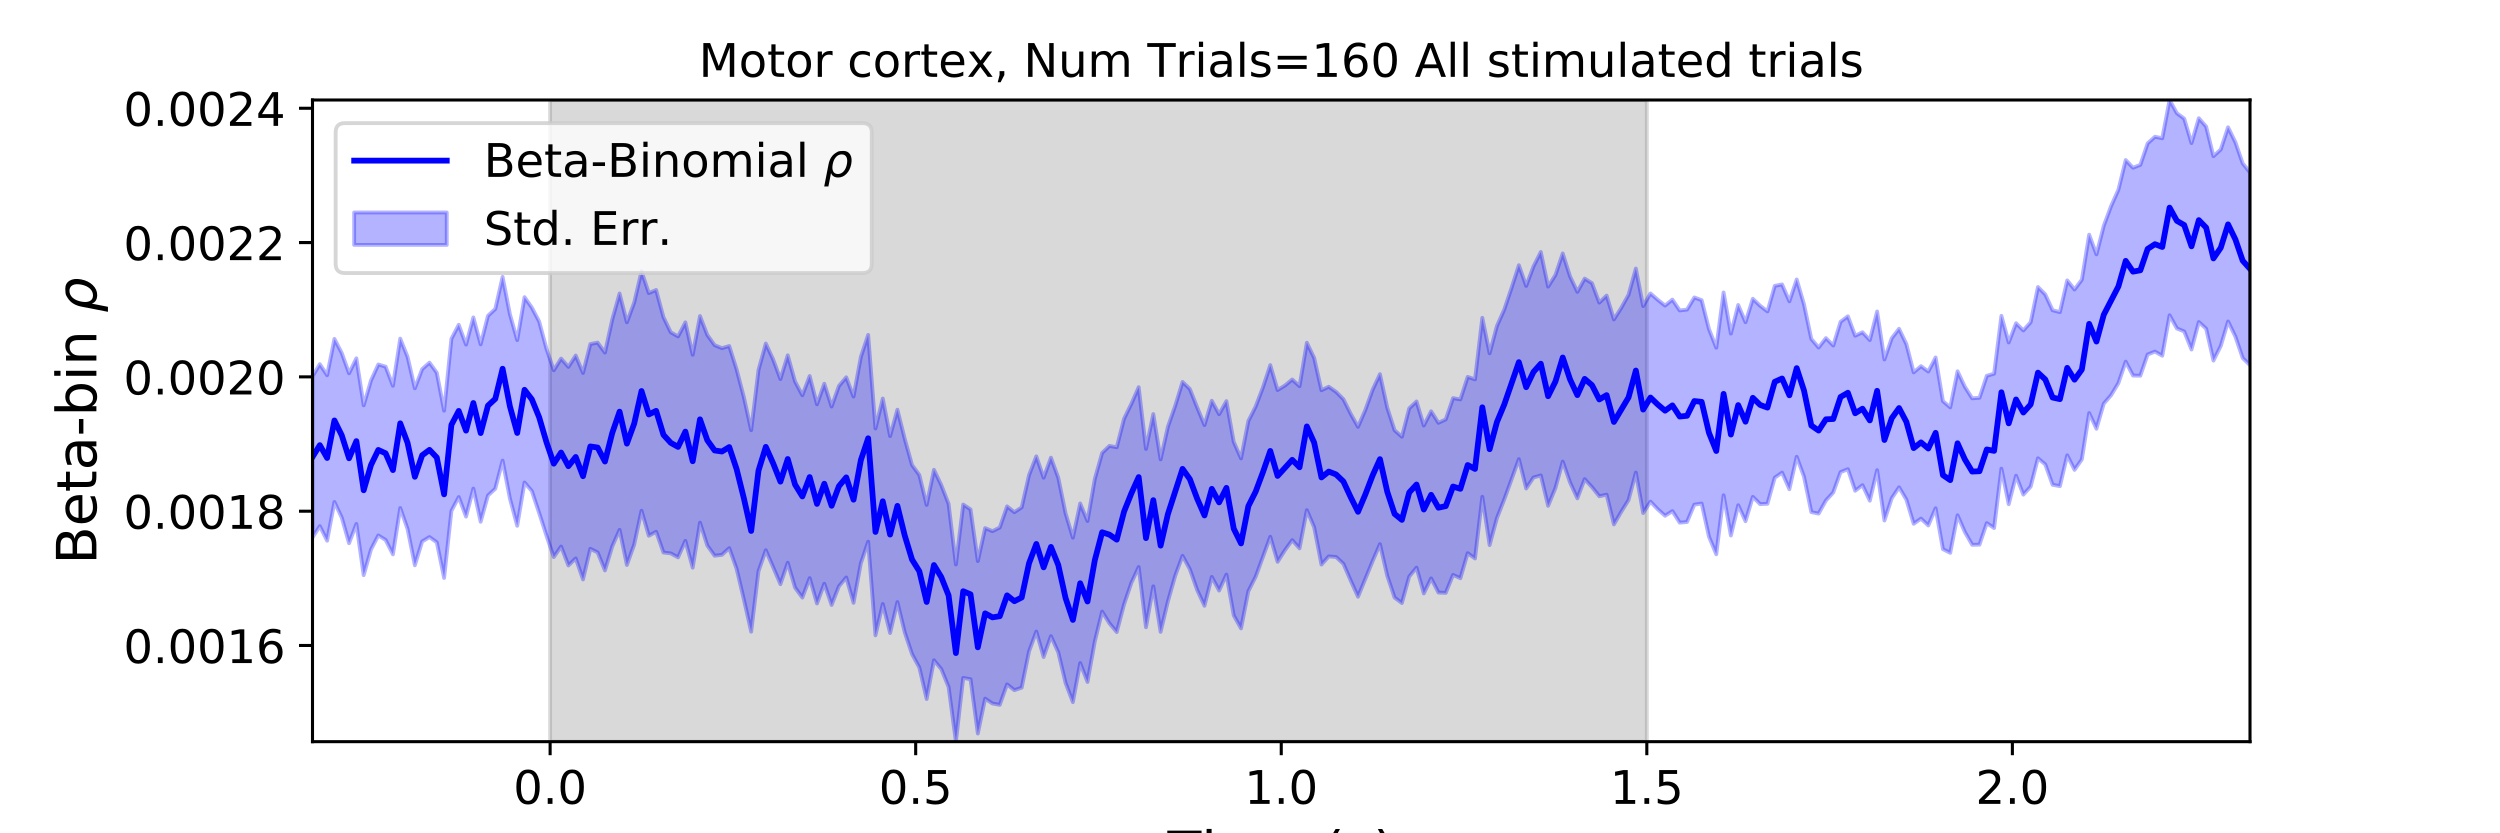 <?xml version="1.0" encoding="utf-8" standalone="no"?>
<!DOCTYPE svg PUBLIC "-//W3C//DTD SVG 1.1//EN"
  "http://www.w3.org/Graphics/SVG/1.1/DTD/svg11.dtd">
<!-- Created with matplotlib (https://matplotlib.org/) -->
<svg height="216pt" version="1.1" viewBox="0 0 648 216" width="648pt" xmlns="http://www.w3.org/2000/svg" xmlns:xlink="http://www.w3.org/1999/xlink">
 <defs>
  <style type="text/css">
*{stroke-linecap:butt;stroke-linejoin:round;}
  </style>
 </defs>
 <g id="figure_1">
  <g id="patch_1">
   <path d="M 0 216 
L 648 216 
L 648 0 
L 0 0 
z
" style="fill:#ffffff;"/>
  </g>
  <g id="axes_1">
   <g id="patch_2">
    <path d="M 81 192.24 
L 583.2 192.24 
L 583.2 25.92 
L 81 25.92 
z
" style="fill:#ffffff;"/>
   </g>
   <g id="PolyCollection_1">
    <defs>
     <path d="M 142.591 -23.76 
L 142.591 -190.08 
L 426.855 -190.08 
L 426.855 -23.76 
L 426.855 -23.76 
L 142.591 -23.76 
z
" id="mf4b47b8b78" style="stroke:#808080;stroke-opacity:0.3;"/>
    </defs>
    <g clip-path="url(#p5faecf2580)">
     <use style="fill:#808080;fill-opacity:0.3;stroke:#808080;stroke-opacity:0.3;" x="0" xlink:href="#mf4b47b8b78" y="216"/>
    </g>
   </g>
   <g id="PolyCollection_2">
    <defs>
     <path d="M 81 -118.435 
L 81 -76.678 
L 82.895 -79.627 
L 84.79 -75.847 
L 86.685 -85.886 
L 88.58 -81.829 
L 90.475 -75.194 
L 92.371 -80.189 
L 94.266 -66.918 
L 96.161 -73.549 
L 98.056 -77.215 
L 99.951 -76.041 
L 101.846 -72.302 
L 103.741 -84.324 
L 105.636 -78.891 
L 107.531 -69.477 
L 109.426 -75.65 
L 111.322 -76.791 
L 113.217 -75.421 
L 115.112 -66.198 
L 117.007 -83.56 
L 118.902 -87.166 
L 120.797 -82.093 
L 122.692 -89.355 
L 124.587 -80.753 
L 126.482 -87.573 
L 128.377 -89.324 
L 130.272 -96.607 
L 132.168 -86.784 
L 134.063 -79.714 
L 135.958 -90.942 
L 137.853 -88.714 
L 139.748 -83.024 
L 141.643 -77.163 
L 143.538 -71.609 
L 145.433 -74.344 
L 147.328 -69.423 
L 149.223 -71.253 
L 151.118 -65.804 
L 153.014 -73.75 
L 154.909 -72.797 
L 156.804 -68.14 
L 158.699 -74.368 
L 160.594 -78.667 
L 162.489 -69.562 
L 164.384 -74.842 
L 166.279 -83.615 
L 168.174 -77.125 
L 170.069 -78.168 
L 171.965 -72.785 
L 173.86 -72.56 
L 175.755 -71.522 
L 177.65 -75.799 
L 179.545 -68.848 
L 181.44 -80.528 
L 183.335 -74.59 
L 185.23 -71.95 
L 187.125 -72.182 
L 189.02 -73.924 
L 190.915 -68.598 
L 192.811 -60.617 
L 194.706 -52.264 
L 196.601 -67.927 
L 198.496 -73.375 
L 200.391 -68.993 
L 202.286 -64.575 
L 204.181 -70.136 
L 206.076 -63.682 
L 207.971 -61.106 
L 209.866 -66.148 
L 211.762 -59.581 
L 213.657 -64.688 
L 215.552 -59.188 
L 217.447 -64.009 
L 219.342 -66.318 
L 221.237 -59.747 
L 223.132 -69.971 
L 225.027 -75.593 
L 226.922 -51.322 
L 228.817 -59.436 
L 230.712 -51.917 
L 232.608 -59.936 
L 234.503 -52.107 
L 236.398 -46.451 
L 238.293 -42.977 
L 240.188 -34.818 
L 242.083 -44.856 
L 243.978 -42.559 
L 245.873 -37.93 
L 247.768 -23.76 
L 249.663 -40.276 
L 251.558 -39.942 
L 253.454 -25.869 
L 255.349 -34.91 
L 257.244 -33.642 
L 259.139 -33.303 
L 261.034 -38.611 
L 262.929 -37.102 
L 264.824 -37.761 
L 266.719 -47.126 
L 268.614 -52.296 
L 270.509 -45.707 
L 272.405 -51.095 
L 274.3 -46.921 
L 276.195 -38.977 
L 278.09 -33.998 
L 279.985 -44.134 
L 281.88 -39.238 
L 283.775 -49.735 
L 285.67 -57.473 
L 287.565 -54.42 
L 289.46 -52.168 
L 291.355 -59.322 
L 293.251 -64.916 
L 295.146 -69.024 
L 297.041 -53.409 
L 298.936 -64.032 
L 300.831 -52.219 
L 302.726 -60.123 
L 304.621 -66.776 
L 306.516 -71.923 
L 308.411 -68.447 
L 310.306 -63.063 
L 312.202 -58.98 
L 314.097 -66.456 
L 315.992 -62.925 
L 317.887 -67.06 
L 319.782 -56.476 
L 321.677 -53.114 
L 323.572 -62.752 
L 325.467 -66.512 
L 327.362 -71.661 
L 329.257 -76.862 
L 331.152 -70.376 
L 333.048 -73.366 
L 334.943 -75.988 
L 336.838 -73.86 
L 338.733 -83.763 
L 340.628 -79.333 
L 342.523 -69.654 
L 344.418 -71.783 
L 346.313 -71.616 
L 348.208 -69.87 
L 350.103 -65.506 
L 351.998 -61.323 
L 353.894 -65.936 
L 355.789 -70.559 
L 357.684 -74.952 
L 359.579 -66.734 
L 361.474 -61.106 
L 363.369 -59.69 
L 365.264 -66.537 
L 367.159 -68.863 
L 369.054 -62.174 
L 370.949 -66.083 
L 372.845 -62.404 
L 374.74 -62.33 
L 376.635 -66.977 
L 378.53 -66.12 
L 380.425 -72.619 
L 382.32 -71.24 
L 384.215 -87.228 
L 386.11 -74.71 
L 388.005 -81.704 
L 389.9 -86.524 
L 391.795 -91.74 
L 393.691 -96.993 
L 395.586 -89.381 
L 397.481 -92.235 
L 399.376 -92.764 
L 401.271 -84.892 
L 403.166 -89.482 
L 405.061 -96.354 
L 406.956 -90.936 
L 408.851 -86.825 
L 410.746 -91.807 
L 412.642 -89.727 
L 414.537 -87.369 
L 416.432 -87.778 
L 418.327 -80.069 
L 420.222 -83.333 
L 422.117 -86.376 
L 424.012 -93.505 
L 425.907 -83.014 
L 427.802 -85.979 
L 429.697 -83.993 
L 431.592 -82.31 
L 433.488 -83.512 
L 435.383 -80.529 
L 437.278 -80.697 
L 439.173 -85.198 
L 441.068 -85.477 
L 442.963 -76.897 
L 444.858 -72.325 
L 446.753 -87.625 
L 448.648 -77.193 
L 450.543 -85.046 
L 452.438 -80.903 
L 454.334 -87.212 
L 456.229 -85.326 
L 458.124 -85.418 
L 460.019 -92.182 
L 461.914 -93.5 
L 463.809 -89.189 
L 465.704 -97.593 
L 467.599 -92.42 
L 469.494 -83.261 
L 471.389 -82.875 
L 473.285 -86.274 
L 475.18 -88.351 
L 477.075 -93.619 
L 478.97 -94.381 
L 480.865 -88.789 
L 482.76 -90.24 
L 484.655 -86.219 
L 486.55 -94.128 
L 488.445 -81.082 
L 490.34 -86.844 
L 492.235 -89.688 
L 494.131 -86.483 
L 496.026 -80.231 
L 497.921 -81.573 
L 499.816 -79.794 
L 501.711 -84.265 
L 503.606 -73.663 
L 505.501 -72.7 
L 507.396 -82.441 
L 509.291 -78.095 
L 511.186 -74.783 
L 513.082 -74.821 
L 514.977 -80.411 
L 516.872 -79.128 
L 518.767 -94.52 
L 520.662 -85.303 
L 522.557 -92.687 
L 524.452 -87.79 
L 526.347 -89.864 
L 528.242 -97.215 
L 530.137 -95.606 
L 532.032 -90.34 
L 533.928 -89.989 
L 535.823 -97.982 
L 537.718 -94.214 
L 539.613 -96.919 
L 541.508 -108.928 
L 543.403 -104.868 
L 545.298 -111.372 
L 547.193 -113.557 
L 549.088 -116.691 
L 550.983 -122.252 
L 552.878 -118.652 
L 554.774 -118.613 
L 556.669 -124.116 
L 558.564 -124.865 
L 560.459 -123.798 
L 562.354 -134.281 
L 564.249 -130.86 
L 566.144 -130.088 
L 568.039 -125.402 
L 569.934 -132.526 
L 571.829 -130.81 
L 573.725 -122.53 
L 575.62 -126.314 
L 577.515 -132.675 
L 579.41 -128.758 
L 581.305 -123.193 
L 583.2 -121.344 
L 583.2 -171.293 
L 583.2 -171.293 
L 581.305 -173.661 
L 579.41 -179.144 
L 577.515 -183.009 
L 575.62 -177.257 
L 573.725 -175.512 
L 571.829 -183.192 
L 569.934 -185.36 
L 568.039 -178.911 
L 566.144 -185.253 
L 564.249 -186.651 
L 562.354 -190.08 
L 560.459 -180.167 
L 558.564 -180.556 
L 556.669 -178.838 
L 554.774 -173.267 
L 552.878 -172.523 
L 550.983 -174.513 
L 549.088 -166.818 
L 547.193 -162.581 
L 545.298 -157.479 
L 543.403 -150.07 
L 541.508 -155.175 
L 539.613 -143.502 
L 537.718 -140.965 
L 535.823 -143.314 
L 533.928 -135.097 
L 532.032 -135.58 
L 530.137 -139.679 
L 528.242 -141.6 
L 526.347 -132.477 
L 524.452 -130.356 
L 522.557 -132.225 
L 520.662 -127.235 
L 518.767 -134.127 
L 516.872 -119.144 
L 514.977 -118.593 
L 513.082 -112.899 
L 511.186 -112.759 
L 509.291 -115.763 
L 507.396 -119.762 
L 505.501 -110.407 
L 503.606 -112.036 
L 501.711 -123.349 
L 499.816 -119.698 
L 497.921 -121.094 
L 496.026 -119.479 
L 494.131 -126.813 
L 492.235 -130.778 
L 490.34 -128.331 
L 488.445 -122.83 
L 486.55 -135.265 
L 484.655 -127.855 
L 482.76 -129.886 
L 480.865 -128.979 
L 478.97 -134.015 
L 477.075 -132.594 
L 475.18 -126.437 
L 473.285 -128.362 
L 471.389 -125.921 
L 469.494 -128.147 
L 467.599 -137.116 
L 465.704 -143.562 
L 463.809 -137.895 
L 461.914 -142.278 
L 460.019 -141.899 
L 458.124 -135.284 
L 456.229 -136.749 
L 454.334 -138.555 
L 452.438 -132.488 
L 450.543 -136.952 
L 448.648 -129.533 
L 446.753 -140.191 
L 444.858 -125.878 
L 442.963 -130.73 
L 441.068 -138.202 
L 439.173 -138.899 
L 437.278 -135.756 
L 435.383 -135.534 
L 433.488 -138.344 
L 431.592 -136.795 
L 429.697 -138.292 
L 427.802 -139.944 
L 425.907 -136.664 
L 424.012 -146.4 
L 422.117 -139.611 
L 420.222 -136.194 
L 418.327 -133.201 
L 416.432 -139.389 
L 414.537 -137.56 
L 412.642 -142.616 
L 410.746 -143.781 
L 408.851 -140.356 
L 406.956 -144.372 
L 405.061 -150.316 
L 403.166 -144.718 
L 401.271 -141.715 
L 399.376 -150.681 
L 397.481 -146.956 
L 395.586 -141.894 
L 393.691 -147.264 
L 391.795 -141.392 
L 389.9 -135.755 
L 388.005 -131.506 
L 386.11 -124.42 
L 384.215 -133.625 
L 382.32 -117.668 
L 380.425 -118.309 
L 378.53 -112.477 
L 376.635 -112.802 
L 374.74 -107.307 
L 372.845 -106.399 
L 370.949 -109.397 
L 369.054 -105.697 
L 367.159 -111.951 
L 365.264 -110.147 
L 363.369 -102.804 
L 361.474 -104.48 
L 359.579 -110.332 
L 357.684 -119.024 
L 355.789 -115 
L 353.894 -109.745 
L 351.998 -105.363 
L 350.103 -108.743 
L 348.208 -112.536 
L 346.313 -114.431 
L 344.418 -115.762 
L 342.523 -114.846 
L 340.628 -123.233 
L 338.733 -127.17 
L 336.838 -115.904 
L 334.943 -117.634 
L 333.048 -116.064 
L 331.152 -114.901 
L 329.257 -121.364 
L 327.362 -115.617 
L 325.467 -110.629 
L 323.572 -106.875 
L 321.677 -97.177 
L 319.782 -101.467 
L 317.887 -112.033 
L 315.992 -108.646 
L 314.097 -112.124 
L 312.202 -105.824 
L 310.306 -110.426 
L 308.411 -115.175 
L 306.516 -117.007 
L 304.621 -110.83 
L 302.726 -105.419 
L 300.831 -96.932 
L 298.936 -108.671 
L 297.041 -99.634 
L 295.146 -115.645 
L 293.251 -111.337 
L 291.355 -107.474 
L 289.46 -100.076 
L 287.565 -100.423 
L 285.67 -98.595 
L 283.775 -91.861 
L 281.88 -80.952 
L 279.985 -85.511 
L 278.09 -76.641 
L 276.195 -82.964 
L 274.3 -92.204 
L 272.405 -97.379 
L 270.509 -92.181 
L 268.614 -97.718 
L 266.719 -92.858 
L 264.824 -84.502 
L 262.929 -83.234 
L 261.034 -84.753 
L 259.139 -79.264 
L 257.244 -78.319 
L 255.349 -79.12 
L 253.454 -70.564 
L 251.558 -83.974 
L 249.663 -85.225 
L 247.768 -69.694 
L 245.873 -85.402 
L 243.978 -90.285 
L 242.083 -94.227 
L 240.188 -85.13 
L 238.293 -92.884 
L 236.398 -95.475 
L 234.503 -102.296 
L 232.608 -109.813 
L 230.712 -102.968 
L 228.817 -112.7 
L 226.922 -104.932 
L 225.027 -129.198 
L 223.132 -123.483 
L 221.237 -113.218 
L 219.342 -118.206 
L 217.447 -115.96 
L 215.552 -110.63 
L 213.657 -116.538 
L 211.762 -111.203 
L 209.866 -118.529 
L 207.971 -113.546 
L 206.076 -117.13 
L 204.181 -123.906 
L 202.286 -117.749 
L 200.391 -122.86 
L 198.496 -126.967 
L 196.601 -120.109 
L 194.706 -104.495 
L 192.811 -113.059 
L 190.915 -120.306 
L 189.02 -126.318 
L 187.125 -125.755 
L 185.23 -126.541 
L 183.335 -129.183 
L 181.44 -134.082 
L 179.545 -124.048 
L 177.65 -132.455 
L 175.755 -128.802 
L 173.86 -129.873 
L 171.965 -133.806 
L 170.069 -140.843 
L 168.174 -140.028 
L 166.279 -145.686 
L 164.384 -137.572 
L 162.489 -132.463 
L 160.594 -139.932 
L 158.699 -133.209 
L 156.804 -124.605 
L 154.909 -127.2 
L 153.014 -126.815 
L 151.118 -119.338 
L 149.223 -123.849 
L 147.328 -120.909 
L 145.433 -123.062 
L 143.538 -120.028 
L 141.643 -125.62 
L 139.748 -132.677 
L 137.853 -136.277 
L 135.958 -138.976 
L 134.063 -127.842 
L 132.168 -134.566 
L 130.272 -144.229 
L 128.377 -135.916 
L 126.482 -134.155 
L 124.587 -126.747 
L 122.692 -133.723 
L 120.797 -126.679 
L 118.902 -131.812 
L 117.007 -128.193 
L 115.112 -109.549 
L 113.217 -119.392 
L 111.322 -122.004 
L 109.426 -120.324 
L 107.531 -115.361 
L 105.636 -123.531 
L 103.741 -128.227 
L 101.846 -116.01 
L 99.951 -120.965 
L 98.056 -121.535 
L 96.161 -117.383 
L 94.266 -110.94 
L 92.371 -123.127 
L 90.475 -119.243 
L 88.58 -124.512 
L 86.685 -128.151 
L 84.79 -118.747 
L 82.895 -121.606 
L 81 -118.435 
z
" id="m51e61ae2d9" style="stroke:#0000ff;stroke-opacity:0.3;"/>
    </defs>
    <g clip-path="url(#p5faecf2580)">
     <use style="fill:#0000ff;fill-opacity:0.3;stroke:#0000ff;stroke-opacity:0.3;" x="0" xlink:href="#m51e61ae2d9" y="216"/>
    </g>
   </g>
   <g id="matplotlib.axis_1">
    <g id="xtick_1">
     <g id="line2d_1">
      <defs>
       <path d="M 0 0 
L 0 3.5 
" id="m97f5fd8496" style="stroke:#000000;stroke-width:0.8;"/>
      </defs>
      <g>
       <use style="stroke:#000000;stroke-width:0.8;" x="142.591" xlink:href="#m97f5fd8496" y="192.24"/>
      </g>
     </g>
     <g id="text_1">
      <!-- 0.0 -->
      <defs>
       <path d="M 31.781 66.406 
Q 24.172 66.406 20.328 58.906 
Q 16.5 51.422 16.5 36.375 
Q 16.5 21.391 20.328 13.891 
Q 24.172 6.391 31.781 6.391 
Q 39.453 6.391 43.281 13.891 
Q 47.125 21.391 47.125 36.375 
Q 47.125 51.422 43.281 58.906 
Q 39.453 66.406 31.781 66.406 
z
M 31.781 74.219 
Q 44.047 74.219 50.516 64.516 
Q 56.984 54.828 56.984 36.375 
Q 56.984 17.969 50.516 8.266 
Q 44.047 -1.422 31.781 -1.422 
Q 19.531 -1.422 13.062 8.266 
Q 6.594 17.969 6.594 36.375 
Q 6.594 54.828 13.062 64.516 
Q 19.531 74.219 31.781 74.219 
z
" id="DejaVuSans-48"/>
       <path d="M 10.688 12.406 
L 21 12.406 
L 21 0 
L 10.688 0 
z
" id="DejaVuSans-46"/>
      </defs>
      <g transform="translate(133.049 208.358)scale(0.12 -0.12)">
       <use xlink:href="#DejaVuSans-48"/>
       <use x="63.623" xlink:href="#DejaVuSans-46"/>
       <use x="95.41" xlink:href="#DejaVuSans-48"/>
      </g>
     </g>
    </g>
    <g id="xtick_2">
     <g id="line2d_2">
      <g>
       <use style="stroke:#000000;stroke-width:0.8;" x="237.345" xlink:href="#m97f5fd8496" y="192.24"/>
      </g>
     </g>
     <g id="text_2">
      <!-- 0.5 -->
      <defs>
       <path d="M 10.797 72.906 
L 49.516 72.906 
L 49.516 64.594 
L 19.828 64.594 
L 19.828 46.734 
Q 21.969 47.469 24.109 47.828 
Q 26.266 48.188 28.422 48.188 
Q 40.625 48.188 47.75 41.5 
Q 54.891 34.812 54.891 23.391 
Q 54.891 11.625 47.562 5.094 
Q 40.234 -1.422 26.906 -1.422 
Q 22.312 -1.422 17.547 -0.641 
Q 12.797 0.141 7.719 1.703 
L 7.719 11.625 
Q 12.109 9.234 16.797 8.062 
Q 21.484 6.891 26.703 6.891 
Q 35.156 6.891 40.078 11.328 
Q 45.016 15.766 45.016 23.391 
Q 45.016 31 40.078 35.438 
Q 35.156 39.891 26.703 39.891 
Q 22.75 39.891 18.812 39.016 
Q 14.891 38.141 10.797 36.281 
z
" id="DejaVuSans-53"/>
      </defs>
      <g transform="translate(227.803 208.358)scale(0.12 -0.12)">
       <use xlink:href="#DejaVuSans-48"/>
       <use x="63.623" xlink:href="#DejaVuSans-46"/>
       <use x="95.41" xlink:href="#DejaVuSans-53"/>
      </g>
     </g>
    </g>
    <g id="xtick_3">
     <g id="line2d_3">
      <g>
       <use style="stroke:#000000;stroke-width:0.8;" x="332.1" xlink:href="#m97f5fd8496" y="192.24"/>
      </g>
     </g>
     <g id="text_3">
      <!-- 1.0 -->
      <defs>
       <path d="M 12.406 8.297 
L 28.516 8.297 
L 28.516 63.922 
L 10.984 60.406 
L 10.984 69.391 
L 28.422 72.906 
L 38.281 72.906 
L 38.281 8.297 
L 54.391 8.297 
L 54.391 0 
L 12.406 0 
z
" id="DejaVuSans-49"/>
      </defs>
      <g transform="translate(322.558 208.358)scale(0.12 -0.12)">
       <use xlink:href="#DejaVuSans-49"/>
       <use x="63.623" xlink:href="#DejaVuSans-46"/>
       <use x="95.41" xlink:href="#DejaVuSans-48"/>
      </g>
     </g>
    </g>
    <g id="xtick_4">
     <g id="line2d_4">
      <g>
       <use style="stroke:#000000;stroke-width:0.8;" x="426.855" xlink:href="#m97f5fd8496" y="192.24"/>
      </g>
     </g>
     <g id="text_4">
      <!-- 1.5 -->
      <g transform="translate(417.313 208.358)scale(0.12 -0.12)">
       <use xlink:href="#DejaVuSans-49"/>
       <use x="63.623" xlink:href="#DejaVuSans-46"/>
       <use x="95.41" xlink:href="#DejaVuSans-53"/>
      </g>
     </g>
    </g>
    <g id="xtick_5">
     <g id="line2d_5">
      <g>
       <use style="stroke:#000000;stroke-width:0.8;" x="521.609" xlink:href="#m97f5fd8496" y="192.24"/>
      </g>
     </g>
     <g id="text_5">
      <!-- 2.0 -->
      <defs>
       <path d="M 19.188 8.297 
L 53.609 8.297 
L 53.609 0 
L 7.328 0 
L 7.328 8.297 
Q 12.938 14.109 22.625 23.891 
Q 32.328 33.688 34.812 36.531 
Q 39.547 41.844 41.422 45.531 
Q 43.312 49.219 43.312 52.781 
Q 43.312 58.594 39.234 62.25 
Q 35.156 65.922 28.609 65.922 
Q 23.969 65.922 18.812 64.312 
Q 13.672 62.703 7.812 59.422 
L 7.812 69.391 
Q 13.766 71.781 18.938 73 
Q 24.125 74.219 28.422 74.219 
Q 39.75 74.219 46.484 68.547 
Q 53.219 62.891 53.219 53.422 
Q 53.219 48.922 51.531 44.891 
Q 49.859 40.875 45.406 35.406 
Q 44.188 33.984 37.641 27.219 
Q 31.109 20.453 19.188 8.297 
z
" id="DejaVuSans-50"/>
      </defs>
      <g transform="translate(512.068 208.358)scale(0.12 -0.12)">
       <use xlink:href="#DejaVuSans-50"/>
       <use x="63.623" xlink:href="#DejaVuSans-46"/>
       <use x="95.41" xlink:href="#DejaVuSans-48"/>
      </g>
     </g>
    </g>
    <g id="text_6">
     <!-- Time (s) -->
     <defs>
      <path d="M -0.297 72.906 
L 61.375 72.906 
L 61.375 64.594 
L 35.5 64.594 
L 35.5 0 
L 25.594 0 
L 25.594 64.594 
L -0.297 64.594 
z
" id="DejaVuSans-84"/>
      <path d="M 9.422 54.688 
L 18.406 54.688 
L 18.406 0 
L 9.422 0 
z
M 9.422 75.984 
L 18.406 75.984 
L 18.406 64.594 
L 9.422 64.594 
z
" id="DejaVuSans-105"/>
      <path d="M 52 44.188 
Q 55.375 50.25 60.062 53.125 
Q 64.75 56 71.094 56 
Q 79.641 56 84.281 50.016 
Q 88.922 44.047 88.922 33.016 
L 88.922 0 
L 79.891 0 
L 79.891 32.719 
Q 79.891 40.578 77.094 44.375 
Q 74.312 48.188 68.609 48.188 
Q 61.625 48.188 57.562 43.547 
Q 53.516 38.922 53.516 30.906 
L 53.516 0 
L 44.484 0 
L 44.484 32.719 
Q 44.484 40.625 41.703 44.406 
Q 38.922 48.188 33.109 48.188 
Q 26.219 48.188 22.156 43.531 
Q 18.109 38.875 18.109 30.906 
L 18.109 0 
L 9.078 0 
L 9.078 54.688 
L 18.109 54.688 
L 18.109 46.188 
Q 21.188 51.219 25.484 53.609 
Q 29.781 56 35.688 56 
Q 41.656 56 45.828 52.969 
Q 50 49.953 52 44.188 
z
" id="DejaVuSans-109"/>
      <path d="M 56.203 29.594 
L 56.203 25.203 
L 14.891 25.203 
Q 15.484 15.922 20.484 11.062 
Q 25.484 6.203 34.422 6.203 
Q 39.594 6.203 44.453 7.469 
Q 49.312 8.734 54.109 11.281 
L 54.109 2.781 
Q 49.266 0.734 44.188 -0.344 
Q 39.109 -1.422 33.891 -1.422 
Q 20.797 -1.422 13.156 6.188 
Q 5.516 13.812 5.516 26.812 
Q 5.516 40.234 12.766 48.109 
Q 20.016 56 32.328 56 
Q 43.359 56 49.781 48.891 
Q 56.203 41.797 56.203 29.594 
z
M 47.219 32.234 
Q 47.125 39.594 43.094 43.984 
Q 39.062 48.391 32.422 48.391 
Q 24.906 48.391 20.391 44.141 
Q 15.875 39.891 15.188 32.172 
z
" id="DejaVuSans-101"/>
      <path id="DejaVuSans-32"/>
      <path d="M 31 75.875 
Q 24.469 64.656 21.281 53.656 
Q 18.109 42.672 18.109 31.391 
Q 18.109 20.125 21.312 9.062 
Q 24.516 -2 31 -13.188 
L 23.188 -13.188 
Q 15.875 -1.703 12.234 9.375 
Q 8.594 20.453 8.594 31.391 
Q 8.594 42.281 12.203 53.312 
Q 15.828 64.359 23.188 75.875 
z
" id="DejaVuSans-40"/>
      <path d="M 44.281 53.078 
L 44.281 44.578 
Q 40.484 46.531 36.375 47.5 
Q 32.281 48.484 27.875 48.484 
Q 21.188 48.484 17.844 46.438 
Q 14.5 44.391 14.5 40.281 
Q 14.5 37.156 16.891 35.375 
Q 19.281 33.594 26.516 31.984 
L 29.594 31.297 
Q 39.156 29.25 43.188 25.516 
Q 47.219 21.781 47.219 15.094 
Q 47.219 7.469 41.188 3.016 
Q 35.156 -1.422 24.609 -1.422 
Q 20.219 -1.422 15.453 -0.562 
Q 10.688 0.297 5.422 2 
L 5.422 11.281 
Q 10.406 8.688 15.234 7.391 
Q 20.062 6.109 24.812 6.109 
Q 31.156 6.109 34.562 8.281 
Q 37.984 10.453 37.984 14.406 
Q 37.984 18.062 35.516 20.016 
Q 33.062 21.969 24.703 23.781 
L 21.578 24.516 
Q 13.234 26.266 9.516 29.906 
Q 5.812 33.547 5.812 39.891 
Q 5.812 47.609 11.281 51.797 
Q 16.75 56 26.812 56 
Q 31.781 56 36.172 55.266 
Q 40.578 54.547 44.281 53.078 
z
" id="DejaVuSans-115"/>
      <path d="M 8.016 75.875 
L 15.828 75.875 
Q 23.141 64.359 26.781 53.312 
Q 30.422 42.281 30.422 31.391 
Q 30.422 20.453 26.781 9.375 
Q 23.141 -1.703 15.828 -13.188 
L 8.016 -13.188 
Q 14.5 -2 17.703 9.062 
Q 20.906 20.125 20.906 31.391 
Q 20.906 42.672 17.703 53.656 
Q 14.5 64.656 8.016 75.875 
z
" id="DejaVuSans-41"/>
     </defs>
     <g transform="translate(302.605 225.796)scale(0.144 -0.144)">
      <use xlink:href="#DejaVuSans-84"/>
      <use x="61.037" xlink:href="#DejaVuSans-105"/>
      <use x="88.82" xlink:href="#DejaVuSans-109"/>
      <use x="186.232" xlink:href="#DejaVuSans-101"/>
      <use x="247.756" xlink:href="#DejaVuSans-32"/>
      <use x="279.543" xlink:href="#DejaVuSans-40"/>
      <use x="318.557" xlink:href="#DejaVuSans-115"/>
      <use x="370.656" xlink:href="#DejaVuSans-41"/>
     </g>
    </g>
   </g>
   <g id="matplotlib.axis_2">
    <g id="ytick_1">
     <g id="line2d_6">
      <defs>
       <path d="M 0 0 
L -3.5 0 
" id="m03a2a7e859" style="stroke:#000000;stroke-width:0.8;"/>
      </defs>
      <g>
       <use style="stroke:#000000;stroke-width:0.8;" x="81" xlink:href="#m03a2a7e859" y="167.309"/>
      </g>
     </g>
     <g id="text_7">
      <!-- 0.0016 -->
      <defs>
       <path d="M 33.016 40.375 
Q 26.375 40.375 22.484 35.828 
Q 18.609 31.297 18.609 23.391 
Q 18.609 15.531 22.484 10.953 
Q 26.375 6.391 33.016 6.391 
Q 39.656 6.391 43.531 10.953 
Q 47.406 15.531 47.406 23.391 
Q 47.406 31.297 43.531 35.828 
Q 39.656 40.375 33.016 40.375 
z
M 52.594 71.297 
L 52.594 62.312 
Q 48.875 64.062 45.094 64.984 
Q 41.312 65.922 37.594 65.922 
Q 27.828 65.922 22.672 59.328 
Q 17.531 52.734 16.797 39.406 
Q 19.672 43.656 24.016 45.922 
Q 28.375 48.188 33.594 48.188 
Q 44.578 48.188 50.953 41.516 
Q 57.328 34.859 57.328 23.391 
Q 57.328 12.156 50.688 5.359 
Q 44.047 -1.422 33.016 -1.422 
Q 20.359 -1.422 13.672 8.266 
Q 6.984 17.969 6.984 36.375 
Q 6.984 53.656 15.188 63.938 
Q 23.391 74.219 37.203 74.219 
Q 40.922 74.219 44.703 73.484 
Q 48.484 72.75 52.594 71.297 
z
" id="DejaVuSans-54"/>
      </defs>
      <g transform="translate(32.011 171.868)scale(0.12 -0.12)">
       <use xlink:href="#DejaVuSans-48"/>
       <use x="63.623" xlink:href="#DejaVuSans-46"/>
       <use x="95.41" xlink:href="#DejaVuSans-48"/>
       <use x="159.033" xlink:href="#DejaVuSans-48"/>
       <use x="222.656" xlink:href="#DejaVuSans-49"/>
       <use x="286.279" xlink:href="#DejaVuSans-54"/>
      </g>
     </g>
    </g>
    <g id="ytick_2">
     <g id="line2d_7">
      <g>
       <use style="stroke:#000000;stroke-width:0.8;" x="81" xlink:href="#m03a2a7e859" y="132.498"/>
      </g>
     </g>
     <g id="text_8">
      <!-- 0.0018 -->
      <defs>
       <path d="M 31.781 34.625 
Q 24.75 34.625 20.719 30.859 
Q 16.703 27.094 16.703 20.516 
Q 16.703 13.922 20.719 10.156 
Q 24.75 6.391 31.781 6.391 
Q 38.812 6.391 42.859 10.172 
Q 46.922 13.969 46.922 20.516 
Q 46.922 27.094 42.891 30.859 
Q 38.875 34.625 31.781 34.625 
z
M 21.922 38.812 
Q 15.578 40.375 12.031 44.719 
Q 8.5 49.078 8.5 55.328 
Q 8.5 64.062 14.719 69.141 
Q 20.953 74.219 31.781 74.219 
Q 42.672 74.219 48.875 69.141 
Q 55.078 64.062 55.078 55.328 
Q 55.078 49.078 51.531 44.719 
Q 48 40.375 41.703 38.812 
Q 48.828 37.156 52.797 32.312 
Q 56.781 27.484 56.781 20.516 
Q 56.781 9.906 50.312 4.234 
Q 43.844 -1.422 31.781 -1.422 
Q 19.734 -1.422 13.25 4.234 
Q 6.781 9.906 6.781 20.516 
Q 6.781 27.484 10.781 32.312 
Q 14.797 37.156 21.922 38.812 
z
M 18.312 54.391 
Q 18.312 48.734 21.844 45.562 
Q 25.391 42.391 31.781 42.391 
Q 38.141 42.391 41.719 45.562 
Q 45.312 48.734 45.312 54.391 
Q 45.312 60.062 41.719 63.234 
Q 38.141 66.406 31.781 66.406 
Q 25.391 66.406 21.844 63.234 
Q 18.312 60.062 18.312 54.391 
z
" id="DejaVuSans-56"/>
      </defs>
      <g transform="translate(32.011 137.057)scale(0.12 -0.12)">
       <use xlink:href="#DejaVuSans-48"/>
       <use x="63.623" xlink:href="#DejaVuSans-46"/>
       <use x="95.41" xlink:href="#DejaVuSans-48"/>
       <use x="159.033" xlink:href="#DejaVuSans-48"/>
       <use x="222.656" xlink:href="#DejaVuSans-49"/>
       <use x="286.279" xlink:href="#DejaVuSans-56"/>
      </g>
     </g>
    </g>
    <g id="ytick_3">
     <g id="line2d_8">
      <g>
       <use style="stroke:#000000;stroke-width:0.8;" x="81" xlink:href="#m03a2a7e859" y="97.687"/>
      </g>
     </g>
     <g id="text_9">
      <!-- 0.0020 -->
      <g transform="translate(32.011 102.246)scale(0.12 -0.12)">
       <use xlink:href="#DejaVuSans-48"/>
       <use x="63.623" xlink:href="#DejaVuSans-46"/>
       <use x="95.41" xlink:href="#DejaVuSans-48"/>
       <use x="159.033" xlink:href="#DejaVuSans-48"/>
       <use x="222.656" xlink:href="#DejaVuSans-50"/>
       <use x="286.279" xlink:href="#DejaVuSans-48"/>
      </g>
     </g>
    </g>
    <g id="ytick_4">
     <g id="line2d_9">
      <g>
       <use style="stroke:#000000;stroke-width:0.8;" x="81" xlink:href="#m03a2a7e859" y="62.875"/>
      </g>
     </g>
     <g id="text_10">
      <!-- 0.0022 -->
      <g transform="translate(32.011 67.434)scale(0.12 -0.12)">
       <use xlink:href="#DejaVuSans-48"/>
       <use x="63.623" xlink:href="#DejaVuSans-46"/>
       <use x="95.41" xlink:href="#DejaVuSans-48"/>
       <use x="159.033" xlink:href="#DejaVuSans-48"/>
       <use x="222.656" xlink:href="#DejaVuSans-50"/>
       <use x="286.279" xlink:href="#DejaVuSans-50"/>
      </g>
     </g>
    </g>
    <g id="ytick_5">
     <g id="line2d_10">
      <g>
       <use style="stroke:#000000;stroke-width:0.8;" x="81" xlink:href="#m03a2a7e859" y="28.064"/>
      </g>
     </g>
     <g id="text_11">
      <!-- 0.0024 -->
      <defs>
       <path d="M 37.797 64.312 
L 12.891 25.391 
L 37.797 25.391 
z
M 35.203 72.906 
L 47.609 72.906 
L 47.609 25.391 
L 58.016 25.391 
L 58.016 17.188 
L 47.609 17.188 
L 47.609 0 
L 37.797 0 
L 37.797 17.188 
L 4.891 17.188 
L 4.891 26.703 
z
" id="DejaVuSans-52"/>
      </defs>
      <g transform="translate(32.011 32.623)scale(0.12 -0.12)">
       <use xlink:href="#DejaVuSans-48"/>
       <use x="63.623" xlink:href="#DejaVuSans-46"/>
       <use x="95.41" xlink:href="#DejaVuSans-48"/>
       <use x="159.033" xlink:href="#DejaVuSans-48"/>
       <use x="222.656" xlink:href="#DejaVuSans-50"/>
       <use x="286.279" xlink:href="#DejaVuSans-52"/>
      </g>
     </g>
    </g>
    <g id="text_12">
     <!-- Beta-bin $\rho$ -->
     <defs>
      <path d="M 19.672 34.812 
L 19.672 8.109 
L 35.5 8.109 
Q 43.453 8.109 47.281 11.406 
Q 51.125 14.703 51.125 21.484 
Q 51.125 28.328 47.281 31.562 
Q 43.453 34.812 35.5 34.812 
z
M 19.672 64.797 
L 19.672 42.828 
L 34.281 42.828 
Q 41.5 42.828 45.031 45.531 
Q 48.578 48.25 48.578 53.812 
Q 48.578 59.328 45.031 62.062 
Q 41.5 64.797 34.281 64.797 
z
M 9.812 72.906 
L 35.016 72.906 
Q 46.297 72.906 52.391 68.219 
Q 58.5 63.531 58.5 54.891 
Q 58.5 48.188 55.375 44.234 
Q 52.25 40.281 46.188 39.312 
Q 53.469 37.75 57.5 32.781 
Q 61.531 27.828 61.531 20.406 
Q 61.531 10.641 54.891 5.312 
Q 48.25 0 35.984 0 
L 9.812 0 
z
" id="DejaVuSans-66"/>
      <path d="M 18.312 70.219 
L 18.312 54.688 
L 36.812 54.688 
L 36.812 47.703 
L 18.312 47.703 
L 18.312 18.016 
Q 18.312 11.328 20.141 9.422 
Q 21.969 7.516 27.594 7.516 
L 36.812 7.516 
L 36.812 0 
L 27.594 0 
Q 17.188 0 13.234 3.875 
Q 9.281 7.766 9.281 18.016 
L 9.281 47.703 
L 2.688 47.703 
L 2.688 54.688 
L 9.281 54.688 
L 9.281 70.219 
z
" id="DejaVuSans-116"/>
      <path d="M 34.281 27.484 
Q 23.391 27.484 19.188 25 
Q 14.984 22.516 14.984 16.5 
Q 14.984 11.719 18.141 8.906 
Q 21.297 6.109 26.703 6.109 
Q 34.188 6.109 38.703 11.406 
Q 43.219 16.703 43.219 25.484 
L 43.219 27.484 
z
M 52.203 31.203 
L 52.203 0 
L 43.219 0 
L 43.219 8.297 
Q 40.141 3.328 35.547 0.953 
Q 30.953 -1.422 24.312 -1.422 
Q 15.922 -1.422 10.953 3.297 
Q 6 8.016 6 15.922 
Q 6 25.141 12.172 29.828 
Q 18.359 34.516 30.609 34.516 
L 43.219 34.516 
L 43.219 35.406 
Q 43.219 41.609 39.141 45 
Q 35.062 48.391 27.688 48.391 
Q 23 48.391 18.547 47.266 
Q 14.109 46.141 10.016 43.891 
L 10.016 52.203 
Q 14.938 54.109 19.578 55.047 
Q 24.219 56 28.609 56 
Q 40.484 56 46.344 49.844 
Q 52.203 43.703 52.203 31.203 
z
" id="DejaVuSans-97"/>
      <path d="M 4.891 31.391 
L 31.203 31.391 
L 31.203 23.391 
L 4.891 23.391 
z
" id="DejaVuSans-45"/>
      <path d="M 48.688 27.297 
Q 48.688 37.203 44.609 42.844 
Q 40.531 48.484 33.406 48.484 
Q 26.266 48.484 22.188 42.844 
Q 18.109 37.203 18.109 27.297 
Q 18.109 17.391 22.188 11.75 
Q 26.266 6.109 33.406 6.109 
Q 40.531 6.109 44.609 11.75 
Q 48.688 17.391 48.688 27.297 
z
M 18.109 46.391 
Q 20.953 51.266 25.266 53.625 
Q 29.594 56 35.594 56 
Q 45.562 56 51.781 48.094 
Q 58.016 40.188 58.016 27.297 
Q 58.016 14.406 51.781 6.484 
Q 45.562 -1.422 35.594 -1.422 
Q 29.594 -1.422 25.266 0.953 
Q 20.953 3.328 18.109 8.203 
L 18.109 0 
L 9.078 0 
L 9.078 75.984 
L 18.109 75.984 
z
" id="DejaVuSans-98"/>
      <path d="M 54.891 33.016 
L 54.891 0 
L 45.906 0 
L 45.906 32.719 
Q 45.906 40.484 42.875 44.328 
Q 39.844 48.188 33.797 48.188 
Q 26.516 48.188 22.312 43.547 
Q 18.109 38.922 18.109 30.906 
L 18.109 0 
L 9.078 0 
L 9.078 54.688 
L 18.109 54.688 
L 18.109 46.188 
Q 21.344 51.125 25.703 53.562 
Q 30.078 56 35.797 56 
Q 45.219 56 50.047 50.172 
Q 54.891 44.344 54.891 33.016 
z
" id="DejaVuSans-110"/>
      <path d="M 18.797 44.922 
Q 22.703 49.906 30.953 54.297 
Q 34.188 56 43.062 56 
Q 53.031 56 57.719 48.094 
Q 62.406 40.188 59.906 27.297 
Q 57.375 14.406 49.609 6.484 
Q 41.844 -1.422 31.891 -1.422 
Q 25.875 -1.422 22.016 0.984 
Q 18.172 3.328 16.312 8.203 
L 10.641 -20.797 
L 1.609 -20.797 
L 10.891 26.812 
Q 13.094 38.094 18.797 44.922 
z
M 50.594 27.297 
Q 52.484 37.203 49.516 42.875 
Q 46.531 48.484 39.406 48.484 
Q 32.281 48.484 27.094 42.875 
Q 21.922 37.203 20.016 27.297 
Q 18.062 17.391 21.047 11.719 
Q 24.031 6.109 31.156 6.109 
Q 38.281 6.109 43.453 11.719 
Q 48.641 17.391 50.594 27.297 
z
" id="DejaVuSans-Oblique-961"/>
     </defs>
     <g transform="translate(24.987 146.304)rotate(-90)scale(0.144 -0.144)">
      <use transform="translate(0 0.016)" xlink:href="#DejaVuSans-66"/>
      <use transform="translate(68.604 0.016)" xlink:href="#DejaVuSans-101"/>
      <use transform="translate(130.127 0.016)" xlink:href="#DejaVuSans-116"/>
      <use transform="translate(169.336 0.016)" xlink:href="#DejaVuSans-97"/>
      <use transform="translate(230.615 0.016)" xlink:href="#DejaVuSans-45"/>
      <use transform="translate(266.699 0.016)" xlink:href="#DejaVuSans-98"/>
      <use transform="translate(330.176 0.016)" xlink:href="#DejaVuSans-105"/>
      <use transform="translate(357.959 0.016)" xlink:href="#DejaVuSans-110"/>
      <use transform="translate(421.338 0.016)" xlink:href="#DejaVuSans-32"/>
      <use transform="translate(453.125 0.016)" xlink:href="#DejaVuSans-Oblique-961"/>
     </g>
    </g>
   </g>
   <g id="line2d_11">
    <path clip-path="url(#p5faecf2580)" d="M 81 118.444 
L 82.895 115.383 
L 84.79 118.703 
L 86.685 108.982 
L 88.58 112.829 
L 90.475 118.782 
L 92.371 114.342 
L 94.266 127.071 
L 96.161 120.534 
L 98.056 116.625 
L 99.951 117.497 
L 101.846 121.844 
L 103.741 109.725 
L 105.636 114.789 
L 107.531 123.581 
L 109.426 118.013 
L 111.322 116.603 
L 113.217 118.593 
L 115.112 128.127 
L 117.007 110.123 
L 118.902 106.511 
L 120.797 111.614 
L 122.692 104.461 
L 124.587 112.25 
L 126.482 105.136 
L 128.377 103.38 
L 130.272 95.582 
L 132.168 105.325 
L 134.063 112.222 
L 135.958 101.041 
L 137.853 103.504 
L 139.748 108.15 
L 141.643 114.609 
L 143.538 120.182 
L 145.433 117.297 
L 147.328 120.834 
L 149.223 118.449 
L 151.118 123.429 
L 153.014 115.717 
L 154.909 116.002 
L 156.804 119.628 
L 158.699 112.211 
L 160.594 106.701 
L 162.489 114.987 
L 164.384 109.793 
L 166.279 101.35 
L 168.174 107.423 
L 170.069 106.495 
L 171.965 112.704 
L 173.86 114.783 
L 175.755 115.838 
L 177.65 111.873 
L 179.545 119.552 
L 181.44 108.695 
L 183.335 114.114 
L 185.23 116.755 
L 187.125 117.031 
L 189.02 115.879 
L 190.915 121.548 
L 192.811 129.162 
L 194.706 137.62 
L 196.601 121.982 
L 198.496 115.829 
L 200.391 120.073 
L 202.286 124.838 
L 204.181 118.979 
L 206.076 125.594 
L 207.971 128.674 
L 209.866 123.661 
L 211.762 130.608 
L 213.657 125.387 
L 215.552 131.091 
L 217.447 126.016 
L 219.342 123.738 
L 221.237 129.517 
L 223.132 119.273 
L 225.027 113.605 
L 226.922 137.873 
L 228.817 129.932 
L 230.712 138.558 
L 232.608 131.126 
L 234.503 138.798 
L 236.398 145.037 
L 238.293 148.069 
L 240.188 156.026 
L 242.083 146.458 
L 243.978 149.578 
L 245.873 154.334 
L 247.768 169.273 
L 249.663 153.249 
L 251.558 154.042 
L 253.454 167.783 
L 255.349 158.985 
L 257.244 160.02 
L 259.139 159.717 
L 261.034 154.318 
L 262.929 155.832 
L 264.824 154.868 
L 266.719 146.008 
L 268.614 140.993 
L 270.509 147.056 
L 272.405 141.763 
L 274.3 146.438 
L 276.195 155.03 
L 278.09 160.681 
L 279.985 151.178 
L 281.88 155.905 
L 283.775 145.202 
L 285.67 137.966 
L 287.565 138.579 
L 289.46 139.878 
L 291.355 132.602 
L 293.251 127.873 
L 295.146 123.666 
L 297.041 139.478 
L 298.936 129.649 
L 300.831 141.425 
L 302.726 133.229 
L 306.516 121.535 
L 308.411 124.189 
L 310.306 129.256 
L 312.202 133.598 
L 314.097 126.71 
L 315.992 130.214 
L 317.887 126.454 
L 319.782 137.029 
L 321.677 140.855 
L 323.572 131.187 
L 325.467 127.43 
L 327.362 122.361 
L 329.257 116.887 
L 331.152 123.361 
L 334.943 119.189 
L 336.838 121.118 
L 338.733 110.533 
L 340.628 114.717 
L 342.523 123.75 
L 344.418 122.228 
L 346.313 122.976 
L 348.208 124.797 
L 350.103 128.875 
L 351.998 132.657 
L 353.894 128.16 
L 355.789 123.22 
L 357.684 119.012 
L 359.579 127.467 
L 361.474 133.207 
L 363.369 134.753 
L 365.264 127.658 
L 367.159 125.593 
L 369.054 132.064 
L 370.949 128.26 
L 372.845 131.599 
L 374.74 131.182 
L 376.635 126.11 
L 378.53 126.702 
L 380.425 120.536 
L 382.32 121.546 
L 384.215 105.574 
L 386.11 116.435 
L 388.005 109.395 
L 389.9 104.861 
L 393.691 93.871 
L 395.586 100.362 
L 397.481 96.405 
L 399.376 94.278 
L 401.271 102.697 
L 403.166 98.9 
L 405.061 92.665 
L 406.956 98.346 
L 408.851 102.409 
L 410.746 98.206 
L 412.642 99.828 
L 414.537 103.535 
L 416.432 102.416 
L 418.327 109.365 
L 422.117 103.007 
L 424.012 96.048 
L 425.907 106.161 
L 427.802 103.038 
L 429.697 104.857 
L 431.592 106.448 
L 433.488 105.072 
L 435.383 107.969 
L 437.278 107.774 
L 439.173 103.951 
L 441.068 104.161 
L 442.963 112.187 
L 444.858 116.898 
L 446.753 102.092 
L 448.648 112.637 
L 450.543 105.001 
L 452.438 109.304 
L 454.334 103.116 
L 456.229 104.963 
L 458.124 105.649 
L 460.019 98.959 
L 461.914 98.111 
L 463.809 102.458 
L 465.704 95.423 
L 467.599 101.232 
L 469.494 110.296 
L 471.389 111.602 
L 473.285 108.682 
L 475.18 108.606 
L 477.075 102.894 
L 478.97 101.802 
L 480.865 107.116 
L 482.76 105.937 
L 484.655 108.963 
L 486.55 101.304 
L 488.445 114.044 
L 490.34 108.412 
L 492.235 105.767 
L 494.131 109.352 
L 496.026 116.145 
L 497.921 114.667 
L 499.816 116.254 
L 501.711 112.193 
L 503.606 123.151 
L 505.501 124.446 
L 507.396 114.898 
L 509.291 119.071 
L 511.186 122.229 
L 513.082 122.14 
L 514.977 116.498 
L 516.872 116.864 
L 518.767 101.677 
L 520.662 109.731 
L 522.557 103.544 
L 524.452 106.927 
L 526.347 104.83 
L 528.242 96.593 
L 530.137 98.358 
L 532.032 103.04 
L 533.928 103.457 
L 535.823 95.352 
L 537.718 98.411 
L 539.613 95.79 
L 541.508 83.948 
L 543.403 88.531 
L 545.298 81.575 
L 549.088 74.245 
L 550.983 67.618 
L 552.878 70.412 
L 554.774 70.06 
L 556.669 64.523 
L 558.564 63.29 
L 560.459 64.017 
L 562.354 53.82 
L 564.249 57.245 
L 566.144 58.329 
L 568.039 63.844 
L 569.934 57.057 
L 571.829 58.999 
L 573.725 66.979 
L 575.62 64.214 
L 577.515 58.158 
L 579.41 62.049 
L 581.305 67.573 
L 583.2 69.682 
L 583.2 69.682 
" style="fill:none;stroke:#0000ff;stroke-linecap:square;stroke-width:1.5;"/>
   </g>
   <g id="patch_3">
    <path d="M 81 192.24 
L 81 25.92 
" style="fill:none;stroke:#000000;stroke-linecap:square;stroke-linejoin:miter;stroke-width:0.8;"/>
   </g>
   <g id="patch_4">
    <path d="M 583.2 192.24 
L 583.2 25.92 
" style="fill:none;stroke:#000000;stroke-linecap:square;stroke-linejoin:miter;stroke-width:0.8;"/>
   </g>
   <g id="patch_5">
    <path d="M 81 192.24 
L 583.2 192.24 
" style="fill:none;stroke:#000000;stroke-linecap:square;stroke-linejoin:miter;stroke-width:0.8;"/>
   </g>
   <g id="patch_6">
    <path d="M 81 25.92 
L 583.2 25.92 
" style="fill:none;stroke:#000000;stroke-linecap:square;stroke-linejoin:miter;stroke-width:0.8;"/>
   </g>
   <g id="text_13">
    <!-- Motor cortex, Num Trials=160 All stimulated trials -->
    <defs>
     <path d="M 9.812 72.906 
L 24.516 72.906 
L 43.109 23.297 
L 61.812 72.906 
L 76.516 72.906 
L 76.516 0 
L 66.891 0 
L 66.891 64.016 
L 48.094 14.016 
L 38.188 14.016 
L 19.391 64.016 
L 19.391 0 
L 9.812 0 
z
" id="DejaVuSans-77"/>
     <path d="M 30.609 48.391 
Q 23.391 48.391 19.188 42.75 
Q 14.984 37.109 14.984 27.297 
Q 14.984 17.484 19.156 11.844 
Q 23.344 6.203 30.609 6.203 
Q 37.797 6.203 41.984 11.859 
Q 46.188 17.531 46.188 27.297 
Q 46.188 37.016 41.984 42.703 
Q 37.797 48.391 30.609 48.391 
z
M 30.609 56 
Q 42.328 56 49.016 48.375 
Q 55.719 40.766 55.719 27.297 
Q 55.719 13.875 49.016 6.219 
Q 42.328 -1.422 30.609 -1.422 
Q 18.844 -1.422 12.172 6.219 
Q 5.516 13.875 5.516 27.297 
Q 5.516 40.766 12.172 48.375 
Q 18.844 56 30.609 56 
z
" id="DejaVuSans-111"/>
     <path d="M 41.109 46.297 
Q 39.594 47.172 37.812 47.578 
Q 36.031 48 33.891 48 
Q 26.266 48 22.188 43.047 
Q 18.109 38.094 18.109 28.812 
L 18.109 0 
L 9.078 0 
L 9.078 54.688 
L 18.109 54.688 
L 18.109 46.188 
Q 20.953 51.172 25.484 53.578 
Q 30.031 56 36.531 56 
Q 37.453 56 38.578 55.875 
Q 39.703 55.766 41.062 55.516 
z
" id="DejaVuSans-114"/>
     <path d="M 48.781 52.594 
L 48.781 44.188 
Q 44.969 46.297 41.141 47.344 
Q 37.312 48.391 33.406 48.391 
Q 24.656 48.391 19.812 42.844 
Q 14.984 37.312 14.984 27.297 
Q 14.984 17.281 19.812 11.734 
Q 24.656 6.203 33.406 6.203 
Q 37.312 6.203 41.141 7.25 
Q 44.969 8.297 48.781 10.406 
L 48.781 2.094 
Q 45.016 0.344 40.984 -0.531 
Q 36.969 -1.422 32.422 -1.422 
Q 20.062 -1.422 12.781 6.344 
Q 5.516 14.109 5.516 27.297 
Q 5.516 40.672 12.859 48.328 
Q 20.219 56 33.016 56 
Q 37.156 56 41.109 55.141 
Q 45.062 54.297 48.781 52.594 
z
" id="DejaVuSans-99"/>
     <path d="M 54.891 54.688 
L 35.109 28.078 
L 55.906 0 
L 45.312 0 
L 29.391 21.484 
L 13.484 0 
L 2.875 0 
L 24.125 28.609 
L 4.688 54.688 
L 15.281 54.688 
L 29.781 35.203 
L 44.281 54.688 
z
" id="DejaVuSans-120"/>
     <path d="M 11.719 12.406 
L 22.016 12.406 
L 22.016 4 
L 14.016 -11.625 
L 7.719 -11.625 
L 11.719 4 
z
" id="DejaVuSans-44"/>
     <path d="M 9.812 72.906 
L 23.094 72.906 
L 55.422 11.922 
L 55.422 72.906 
L 64.984 72.906 
L 64.984 0 
L 51.703 0 
L 19.391 60.984 
L 19.391 0 
L 9.812 0 
z
" id="DejaVuSans-78"/>
     <path d="M 8.5 21.578 
L 8.5 54.688 
L 17.484 54.688 
L 17.484 21.922 
Q 17.484 14.156 20.5 10.266 
Q 23.531 6.391 29.594 6.391 
Q 36.859 6.391 41.078 11.031 
Q 45.312 15.672 45.312 23.688 
L 45.312 54.688 
L 54.297 54.688 
L 54.297 0 
L 45.312 0 
L 45.312 8.406 
Q 42.047 3.422 37.719 1 
Q 33.406 -1.422 27.688 -1.422 
Q 18.266 -1.422 13.375 4.438 
Q 8.5 10.297 8.5 21.578 
z
M 31.109 56 
z
" id="DejaVuSans-117"/>
     <path d="M 9.422 75.984 
L 18.406 75.984 
L 18.406 0 
L 9.422 0 
z
" id="DejaVuSans-108"/>
     <path d="M 10.594 45.406 
L 73.188 45.406 
L 73.188 37.203 
L 10.594 37.203 
z
M 10.594 25.484 
L 73.188 25.484 
L 73.188 17.188 
L 10.594 17.188 
z
" id="DejaVuSans-61"/>
     <path d="M 34.188 63.188 
L 20.797 26.906 
L 47.609 26.906 
z
M 28.609 72.906 
L 39.797 72.906 
L 67.578 0 
L 57.328 0 
L 50.688 18.703 
L 17.828 18.703 
L 11.188 0 
L 0.781 0 
z
" id="DejaVuSans-65"/>
     <path d="M 45.406 46.391 
L 45.406 75.984 
L 54.391 75.984 
L 54.391 0 
L 45.406 0 
L 45.406 8.203 
Q 42.578 3.328 38.25 0.953 
Q 33.938 -1.422 27.875 -1.422 
Q 17.969 -1.422 11.734 6.484 
Q 5.516 14.406 5.516 27.297 
Q 5.516 40.188 11.734 48.094 
Q 17.969 56 27.875 56 
Q 33.938 56 38.25 53.625 
Q 42.578 51.266 45.406 46.391 
z
M 14.797 27.297 
Q 14.797 17.391 18.875 11.75 
Q 22.953 6.109 30.078 6.109 
Q 37.203 6.109 41.297 11.75 
Q 45.406 17.391 45.406 27.297 
Q 45.406 37.203 41.297 42.844 
Q 37.203 48.484 30.078 48.484 
Q 22.953 48.484 18.875 42.844 
Q 14.797 37.203 14.797 27.297 
z
" id="DejaVuSans-100"/>
    </defs>
    <g transform="translate(181.131 19.92)scale(0.12 -0.12)">
     <use xlink:href="#DejaVuSans-77"/>
     <use x="86.279" xlink:href="#DejaVuSans-111"/>
     <use x="147.461" xlink:href="#DejaVuSans-116"/>
     <use x="186.67" xlink:href="#DejaVuSans-111"/>
     <use x="247.852" xlink:href="#DejaVuSans-114"/>
     <use x="288.965" xlink:href="#DejaVuSans-32"/>
     <use x="320.752" xlink:href="#DejaVuSans-99"/>
     <use x="375.732" xlink:href="#DejaVuSans-111"/>
     <use x="436.914" xlink:href="#DejaVuSans-114"/>
     <use x="478.027" xlink:href="#DejaVuSans-116"/>
     <use x="517.236" xlink:href="#DejaVuSans-101"/>
     <use x="578.744" xlink:href="#DejaVuSans-120"/>
     <use x="637.924" xlink:href="#DejaVuSans-44"/>
     <use x="669.711" xlink:href="#DejaVuSans-32"/>
     <use x="701.498" xlink:href="#DejaVuSans-78"/>
     <use x="776.303" xlink:href="#DejaVuSans-117"/>
     <use x="839.682" xlink:href="#DejaVuSans-109"/>
     <use x="937.094" xlink:href="#DejaVuSans-32"/>
     <use x="968.881" xlink:href="#DejaVuSans-84"/>
     <use x="1029.746" xlink:href="#DejaVuSans-114"/>
     <use x="1070.859" xlink:href="#DejaVuSans-105"/>
     <use x="1098.643" xlink:href="#DejaVuSans-97"/>
     <use x="1159.922" xlink:href="#DejaVuSans-108"/>
     <use x="1187.705" xlink:href="#DejaVuSans-115"/>
     <use x="1239.805" xlink:href="#DejaVuSans-61"/>
     <use x="1323.594" xlink:href="#DejaVuSans-49"/>
     <use x="1387.217" xlink:href="#DejaVuSans-54"/>
     <use x="1450.84" xlink:href="#DejaVuSans-48"/>
     <use x="1514.463" xlink:href="#DejaVuSans-32"/>
     <use x="1546.25" xlink:href="#DejaVuSans-65"/>
     <use x="1614.658" xlink:href="#DejaVuSans-108"/>
     <use x="1642.441" xlink:href="#DejaVuSans-108"/>
     <use x="1670.225" xlink:href="#DejaVuSans-32"/>
     <use x="1702.012" xlink:href="#DejaVuSans-115"/>
     <use x="1754.111" xlink:href="#DejaVuSans-116"/>
     <use x="1793.32" xlink:href="#DejaVuSans-105"/>
     <use x="1821.104" xlink:href="#DejaVuSans-109"/>
     <use x="1918.516" xlink:href="#DejaVuSans-117"/>
     <use x="1981.895" xlink:href="#DejaVuSans-108"/>
     <use x="2009.678" xlink:href="#DejaVuSans-97"/>
     <use x="2070.957" xlink:href="#DejaVuSans-116"/>
     <use x="2110.166" xlink:href="#DejaVuSans-101"/>
     <use x="2171.689" xlink:href="#DejaVuSans-100"/>
     <use x="2235.166" xlink:href="#DejaVuSans-32"/>
     <use x="2266.953" xlink:href="#DejaVuSans-116"/>
     <use x="2306.162" xlink:href="#DejaVuSans-114"/>
     <use x="2347.275" xlink:href="#DejaVuSans-105"/>
     <use x="2375.059" xlink:href="#DejaVuSans-97"/>
     <use x="2436.338" xlink:href="#DejaVuSans-108"/>
     <use x="2464.121" xlink:href="#DejaVuSans-115"/>
    </g>
   </g>
   <g id="legend_1">
    <g id="patch_7">
     <path d="M 89.4 70.774 
L 223.56 70.774 
Q 225.96 70.774 225.96 68.374 
L 225.96 34.32 
Q 225.96 31.92 223.56 31.92 
L 89.4 31.92 
Q 87 31.92 87 34.32 
L 87 68.374 
Q 87 70.774 89.4 70.774 
z
" style="fill:#ffffff;opacity:0.8;stroke:#cccccc;stroke-linejoin:miter;"/>
    </g>
    <g id="line2d_12">
     <path d="M 91.8 41.64 
L 115.8 41.64 
" style="fill:none;stroke:#0000ff;stroke-linecap:square;stroke-width:1.5;"/>
    </g>
    <g id="line2d_13"/>
    <g id="text_14">
     <!-- Beta-Binomial $\rho$ -->
     <g transform="translate(125.4 45.84)scale(0.12 -0.12)">
      <use transform="translate(0 0.016)" xlink:href="#DejaVuSans-66"/>
      <use transform="translate(68.604 0.016)" xlink:href="#DejaVuSans-101"/>
      <use transform="translate(130.127 0.016)" xlink:href="#DejaVuSans-116"/>
      <use transform="translate(169.336 0.016)" xlink:href="#DejaVuSans-97"/>
      <use transform="translate(230.615 0.016)" xlink:href="#DejaVuSans-45"/>
      <use transform="translate(266.699 0.016)" xlink:href="#DejaVuSans-66"/>
      <use transform="translate(335.303 0.016)" xlink:href="#DejaVuSans-105"/>
      <use transform="translate(363.086 0.016)" xlink:href="#DejaVuSans-110"/>
      <use transform="translate(426.465 0.016)" xlink:href="#DejaVuSans-111"/>
      <use transform="translate(487.646 0.016)" xlink:href="#DejaVuSans-109"/>
      <use transform="translate(585.059 0.016)" xlink:href="#DejaVuSans-105"/>
      <use transform="translate(612.842 0.016)" xlink:href="#DejaVuSans-97"/>
      <use transform="translate(674.121 0.016)" xlink:href="#DejaVuSans-108"/>
      <use transform="translate(701.904 0.016)" xlink:href="#DejaVuSans-32"/>
      <use transform="translate(733.691 0.016)" xlink:href="#DejaVuSans-Oblique-961"/>
     </g>
    </g>
    <g id="patch_8">
     <path d="M 91.8 63.478 
L 115.8 63.478 
L 115.8 55.078 
L 91.8 55.078 
z
" style="fill:#0000ff;opacity:0.3;stroke:#0000ff;stroke-linejoin:miter;"/>
    </g>
    <g id="text_15">
     <!-- Std. Err. -->
     <defs>
      <path d="M 53.516 70.516 
L 53.516 60.891 
Q 47.906 63.578 42.922 64.891 
Q 37.938 66.219 33.297 66.219 
Q 25.25 66.219 20.875 63.094 
Q 16.5 59.969 16.5 54.203 
Q 16.5 49.359 19.406 46.891 
Q 22.312 44.438 30.422 42.922 
L 36.375 41.703 
Q 47.406 39.594 52.656 34.297 
Q 57.906 29 57.906 20.125 
Q 57.906 9.516 50.797 4.047 
Q 43.703 -1.422 29.984 -1.422 
Q 24.812 -1.422 18.969 -0.25 
Q 13.141 0.922 6.891 3.219 
L 6.891 13.375 
Q 12.891 10.016 18.656 8.297 
Q 24.422 6.594 29.984 6.594 
Q 38.422 6.594 43.016 9.906 
Q 47.609 13.234 47.609 19.391 
Q 47.609 24.75 44.312 27.781 
Q 41.016 30.812 33.5 32.328 
L 27.484 33.5 
Q 16.453 35.688 11.516 40.375 
Q 6.594 45.062 6.594 53.422 
Q 6.594 63.094 13.406 68.656 
Q 20.219 74.219 32.172 74.219 
Q 37.312 74.219 42.625 73.281 
Q 47.953 72.359 53.516 70.516 
z
" id="DejaVuSans-83"/>
      <path d="M 9.812 72.906 
L 55.906 72.906 
L 55.906 64.594 
L 19.672 64.594 
L 19.672 43.016 
L 54.391 43.016 
L 54.391 34.719 
L 19.672 34.719 
L 19.672 8.297 
L 56.781 8.297 
L 56.781 0 
L 9.812 0 
z
" id="DejaVuSans-69"/>
     </defs>
     <g transform="translate(125.4 63.478)scale(0.12 -0.12)">
      <use xlink:href="#DejaVuSans-83"/>
      <use x="63.477" xlink:href="#DejaVuSans-116"/>
      <use x="102.686" xlink:href="#DejaVuSans-100"/>
      <use x="166.162" xlink:href="#DejaVuSans-46"/>
      <use x="197.949" xlink:href="#DejaVuSans-32"/>
      <use x="229.736" xlink:href="#DejaVuSans-69"/>
      <use x="292.92" xlink:href="#DejaVuSans-114"/>
      <use x="334.018" xlink:href="#DejaVuSans-114"/>
      <use x="374.99" xlink:href="#DejaVuSans-46"/>
     </g>
    </g>
   </g>
  </g>
 </g>
 <defs>
  <clipPath id="p5faecf2580">
   <rect height="166.32" width="502.2" x="81" y="25.92"/>
  </clipPath>
 </defs>
</svg>
